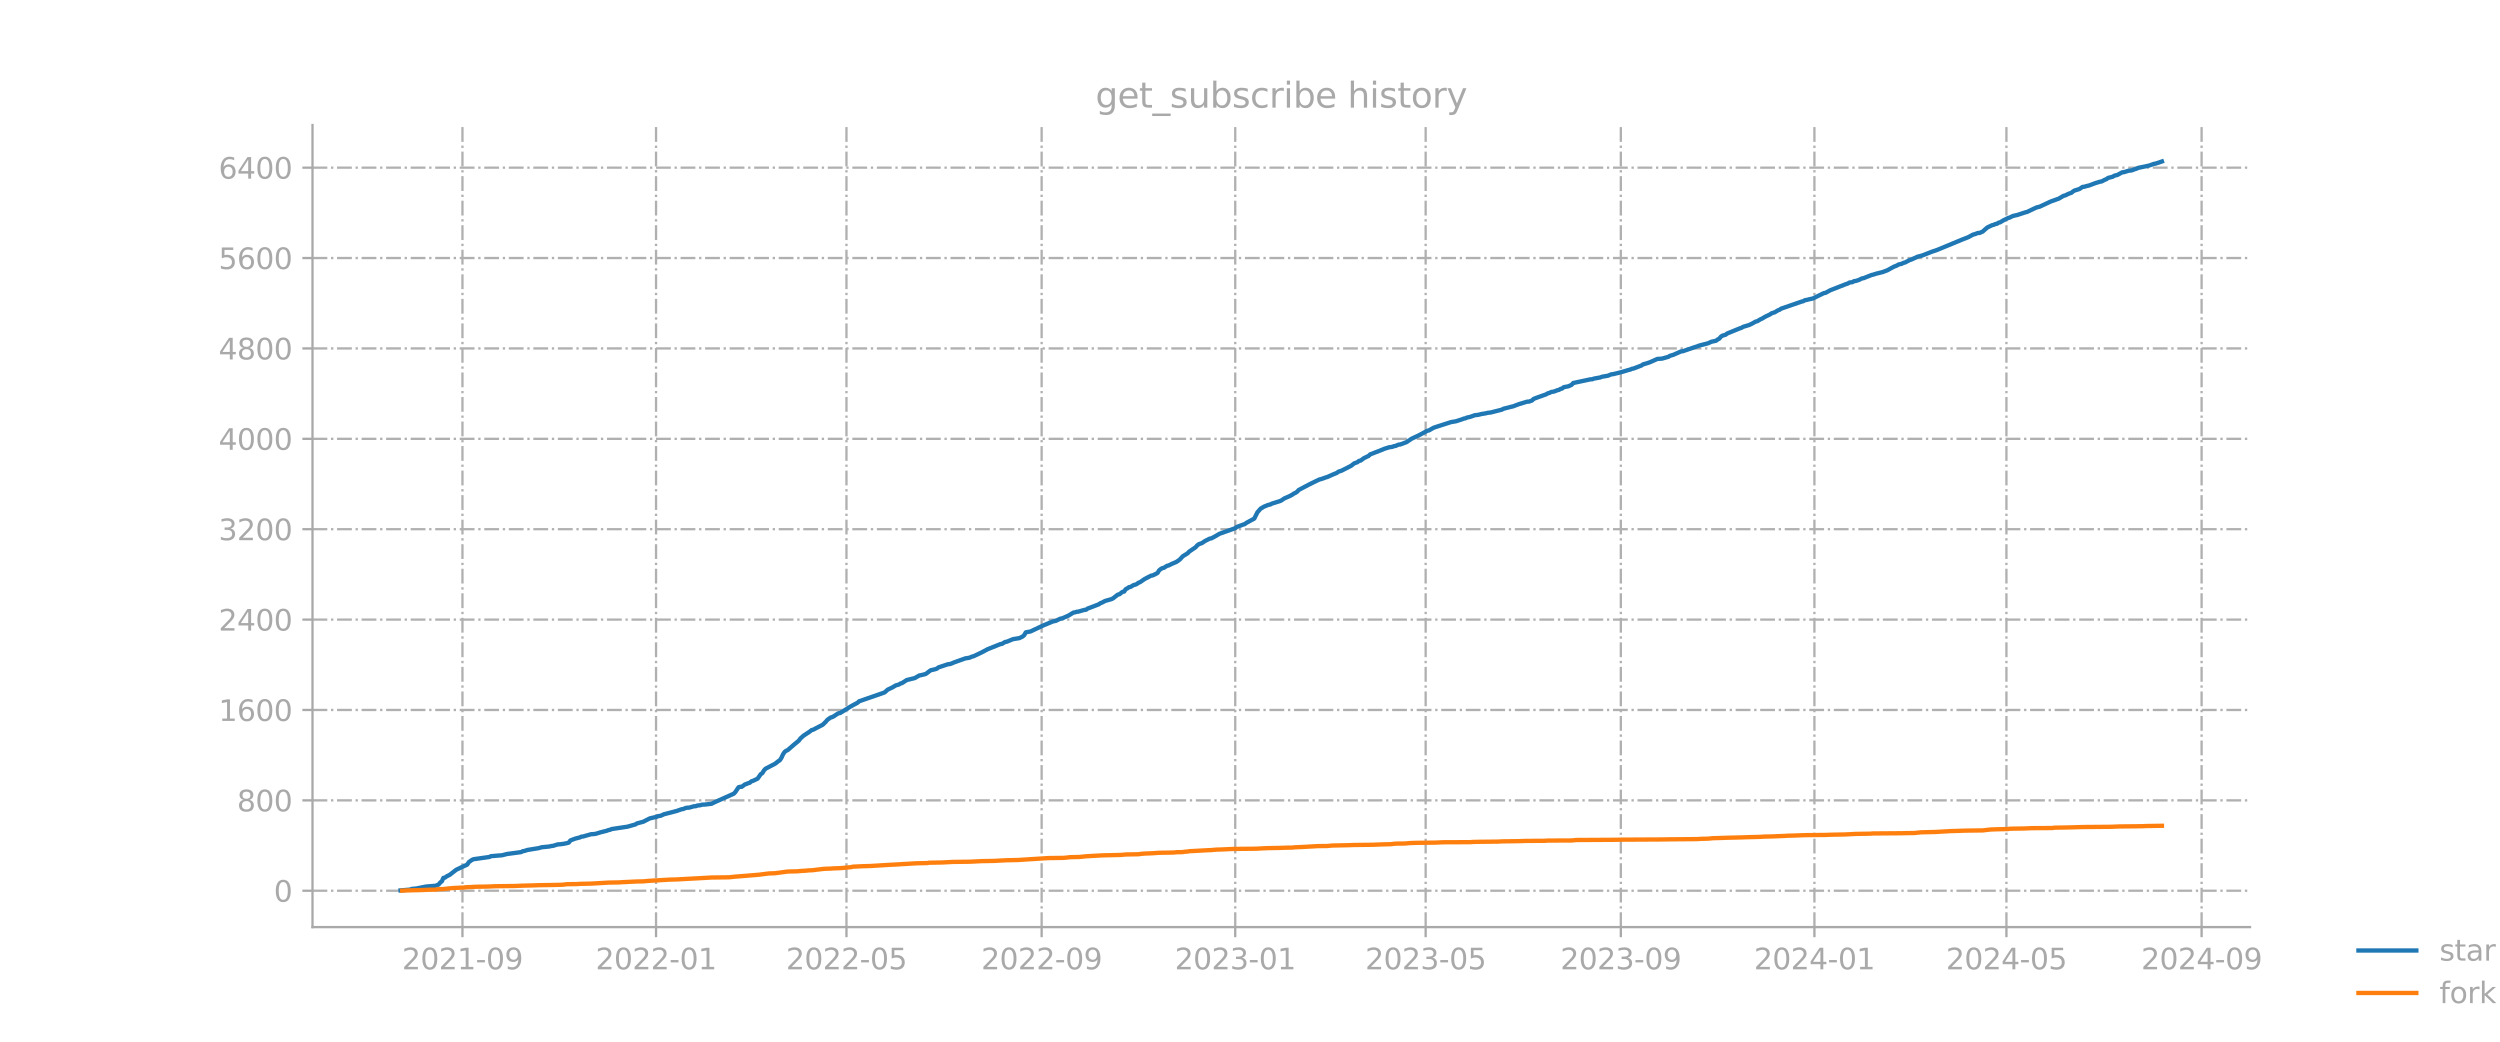 <?xml version="1.0" encoding="utf-8" standalone="no"?>
<!DOCTYPE svg PUBLIC "-//W3C//DTD SVG 1.1//EN"
  "http://www.w3.org/Graphics/SVG/1.1/DTD/svg11.dtd">
<svg xmlns:xlink="http://www.w3.org/1999/xlink" width="864pt" height="360pt" viewBox="0 0 864 360" xmlns="http://www.w3.org/2000/svg" version="1.1">
 <defs>
  <style type="text/css">*{stroke-linejoin: round; stroke-linecap: butt}</style>
 </defs>
 <g id="figure_1">
  <g id="patch_1">
   <path d="M 0 360 
L 864 360 
L 864 0 
L 0 0 
L 0 360 
z
" style="fill: none; opacity: 0"/>
  </g>
  <g id="axes_1">
   <g id="patch_2">
    <path d="M 108 320.4 
L 777.6 320.4 
L 777.6 43.2 
L 108 43.2 
L 108 320.4 
z
" style="fill: none; opacity: 0"/>
   </g>
   <g id="matplotlib.axis_1">
    <g id="xtick_1">
     <g id="line2d_1">
      <path d="M 159.824 320.4 
L 159.824 43.2 
" clip-path="url(#pde75673cc0)" style="fill: none; stroke-dasharray: 5.12,1.28,0.8,1.28; stroke-dashoffset: 0; stroke: #b0b0b0; stroke-width: 0.8"/>
     </g>
     <g id="line2d_2">
      <defs>
       <path id="mfd1e37c2ef" d="M 0 0 
L 0 3.5 
" style="stroke: #a9a9a9; stroke-width: 0.8"/>
      </defs>
      <g>
       <use xlink:href="#mfd1e37c2ef" x="159.824" y="320.4" style="fill: #a9a9a9; stroke: #a9a9a9; stroke-width: 0.8"/>
      </g>
     </g>
     <g id="text_1">
      <!-- 2021-09 -->
      <g style="fill: #a9a9a9" transform="translate(138.933 334.998) scale(0.1 -0.1)">
       <defs>
        <path id="DejaVuSans-32" d="M 1228 531 
L 3431 531 
L 3431 0 
L 469 0 
L 469 531 
Q 828 903 1448 1529 
Q 2069 2156 2228 2338 
Q 2531 2678 2651 2914 
Q 2772 3150 2772 3378 
Q 2772 3750 2511 3984 
Q 2250 4219 1831 4219 
Q 1534 4219 1204 4116 
Q 875 4013 500 3803 
L 500 4441 
Q 881 4594 1212 4672 
Q 1544 4750 1819 4750 
Q 2544 4750 2975 4387 
Q 3406 4025 3406 3419 
Q 3406 3131 3298 2873 
Q 3191 2616 2906 2266 
Q 2828 2175 2409 1742 
Q 1991 1309 1228 531 
z
" transform="scale(0.016)"/>
        <path id="DejaVuSans-30" d="M 2034 4250 
Q 1547 4250 1301 3770 
Q 1056 3291 1056 2328 
Q 1056 1369 1301 889 
Q 1547 409 2034 409 
Q 2525 409 2770 889 
Q 3016 1369 3016 2328 
Q 3016 3291 2770 3770 
Q 2525 4250 2034 4250 
z
M 2034 4750 
Q 2819 4750 3233 4129 
Q 3647 3509 3647 2328 
Q 3647 1150 3233 529 
Q 2819 -91 2034 -91 
Q 1250 -91 836 529 
Q 422 1150 422 2328 
Q 422 3509 836 4129 
Q 1250 4750 2034 4750 
z
" transform="scale(0.016)"/>
        <path id="DejaVuSans-31" d="M 794 531 
L 1825 531 
L 1825 4091 
L 703 3866 
L 703 4441 
L 1819 4666 
L 2450 4666 
L 2450 531 
L 3481 531 
L 3481 0 
L 794 0 
L 794 531 
z
" transform="scale(0.016)"/>
        <path id="DejaVuSans-2d" d="M 313 2009 
L 1997 2009 
L 1997 1497 
L 313 1497 
L 313 2009 
z
" transform="scale(0.016)"/>
        <path id="DejaVuSans-39" d="M 703 97 
L 703 672 
Q 941 559 1184 500 
Q 1428 441 1663 441 
Q 2288 441 2617 861 
Q 2947 1281 2994 2138 
Q 2813 1869 2534 1725 
Q 2256 1581 1919 1581 
Q 1219 1581 811 2004 
Q 403 2428 403 3163 
Q 403 3881 828 4315 
Q 1253 4750 1959 4750 
Q 2769 4750 3195 4129 
Q 3622 3509 3622 2328 
Q 3622 1225 3098 567 
Q 2575 -91 1691 -91 
Q 1453 -91 1209 -44 
Q 966 3 703 97 
z
M 1959 2075 
Q 2384 2075 2632 2365 
Q 2881 2656 2881 3163 
Q 2881 3666 2632 3958 
Q 2384 4250 1959 4250 
Q 1534 4250 1286 3958 
Q 1038 3666 1038 3163 
Q 1038 2656 1286 2365 
Q 1534 2075 1959 2075 
z
" transform="scale(0.016)"/>
       </defs>
       <use xlink:href="#DejaVuSans-32"/>
       <use xlink:href="#DejaVuSans-30" x="63.623"/>
       <use xlink:href="#DejaVuSans-32" x="127.246"/>
       <use xlink:href="#DejaVuSans-31" x="190.869"/>
       <use xlink:href="#DejaVuSans-2d" x="254.492"/>
       <use xlink:href="#DejaVuSans-30" x="290.576"/>
       <use xlink:href="#DejaVuSans-39" x="354.199"/>
      </g>
     </g>
    </g>
    <g id="xtick_2">
     <g id="line2d_3">
      <path d="M 226.729 320.4 
L 226.729 43.2 
" clip-path="url(#pde75673cc0)" style="fill: none; stroke-dasharray: 5.12,1.28,0.8,1.28; stroke-dashoffset: 0; stroke: #b0b0b0; stroke-width: 0.8"/>
     </g>
     <g id="line2d_4">
      <g>
       <use xlink:href="#mfd1e37c2ef" x="226.729" y="320.4" style="fill: #a9a9a9; stroke: #a9a9a9; stroke-width: 0.8"/>
      </g>
     </g>
     <g id="text_2">
      <!-- 2022-01 -->
      <g style="fill: #a9a9a9" transform="translate(205.838 334.998) scale(0.1 -0.1)">
       <use xlink:href="#DejaVuSans-32"/>
       <use xlink:href="#DejaVuSans-30" x="63.623"/>
       <use xlink:href="#DejaVuSans-32" x="127.246"/>
       <use xlink:href="#DejaVuSans-32" x="190.869"/>
       <use xlink:href="#DejaVuSans-2d" x="254.492"/>
       <use xlink:href="#DejaVuSans-30" x="290.576"/>
       <use xlink:href="#DejaVuSans-31" x="354.199"/>
      </g>
     </g>
    </g>
    <g id="xtick_3">
     <g id="line2d_5">
      <path d="M 292.538 320.4 
L 292.538 43.2 
" clip-path="url(#pde75673cc0)" style="fill: none; stroke-dasharray: 5.12,1.28,0.8,1.28; stroke-dashoffset: 0; stroke: #b0b0b0; stroke-width: 0.8"/>
     </g>
     <g id="line2d_6">
      <g>
       <use xlink:href="#mfd1e37c2ef" x="292.538" y="320.4" style="fill: #a9a9a9; stroke: #a9a9a9; stroke-width: 0.8"/>
      </g>
     </g>
     <g id="text_3">
      <!-- 2022-05 -->
      <g style="fill: #a9a9a9" transform="translate(271.646 334.998) scale(0.1 -0.1)">
       <defs>
        <path id="DejaVuSans-35" d="M 691 4666 
L 3169 4666 
L 3169 4134 
L 1269 4134 
L 1269 2991 
Q 1406 3038 1543 3061 
Q 1681 3084 1819 3084 
Q 2600 3084 3056 2656 
Q 3513 2228 3513 1497 
Q 3513 744 3044 326 
Q 2575 -91 1722 -91 
Q 1428 -91 1123 -41 
Q 819 9 494 109 
L 494 744 
Q 775 591 1075 516 
Q 1375 441 1709 441 
Q 2250 441 2565 725 
Q 2881 1009 2881 1497 
Q 2881 1984 2565 2268 
Q 2250 2553 1709 2553 
Q 1456 2553 1204 2497 
Q 953 2441 691 2322 
L 691 4666 
z
" transform="scale(0.016)"/>
       </defs>
       <use xlink:href="#DejaVuSans-32"/>
       <use xlink:href="#DejaVuSans-30" x="63.623"/>
       <use xlink:href="#DejaVuSans-32" x="127.246"/>
       <use xlink:href="#DejaVuSans-32" x="190.869"/>
       <use xlink:href="#DejaVuSans-2d" x="254.492"/>
       <use xlink:href="#DejaVuSans-30" x="290.576"/>
       <use xlink:href="#DejaVuSans-35" x="354.199"/>
      </g>
     </g>
    </g>
    <g id="xtick_4">
     <g id="line2d_7">
      <path d="M 359.991 320.4 
L 359.991 43.2 
" clip-path="url(#pde75673cc0)" style="fill: none; stroke-dasharray: 5.12,1.28,0.8,1.28; stroke-dashoffset: 0; stroke: #b0b0b0; stroke-width: 0.8"/>
     </g>
     <g id="line2d_8">
      <g>
       <use xlink:href="#mfd1e37c2ef" x="359.991" y="320.4" style="fill: #a9a9a9; stroke: #a9a9a9; stroke-width: 0.8"/>
      </g>
     </g>
     <g id="text_4">
      <!-- 2022-09 -->
      <g style="fill: #a9a9a9" transform="translate(339.1 334.998) scale(0.1 -0.1)">
       <use xlink:href="#DejaVuSans-32"/>
       <use xlink:href="#DejaVuSans-30" x="63.623"/>
       <use xlink:href="#DejaVuSans-32" x="127.246"/>
       <use xlink:href="#DejaVuSans-32" x="190.869"/>
       <use xlink:href="#DejaVuSans-2d" x="254.492"/>
       <use xlink:href="#DejaVuSans-30" x="290.576"/>
       <use xlink:href="#DejaVuSans-39" x="354.199"/>
      </g>
     </g>
    </g>
    <g id="xtick_5">
     <g id="line2d_9">
      <path d="M 426.896 320.4 
L 426.896 43.2 
" clip-path="url(#pde75673cc0)" style="fill: none; stroke-dasharray: 5.12,1.28,0.8,1.28; stroke-dashoffset: 0; stroke: #b0b0b0; stroke-width: 0.8"/>
     </g>
     <g id="line2d_10">
      <g>
       <use xlink:href="#mfd1e37c2ef" x="426.896" y="320.4" style="fill: #a9a9a9; stroke: #a9a9a9; stroke-width: 0.8"/>
      </g>
     </g>
     <g id="text_5">
      <!-- 2023-01 -->
      <g style="fill: #a9a9a9" transform="translate(406.005 334.998) scale(0.1 -0.1)">
       <defs>
        <path id="DejaVuSans-33" d="M 2597 2516 
Q 3050 2419 3304 2112 
Q 3559 1806 3559 1356 
Q 3559 666 3084 287 
Q 2609 -91 1734 -91 
Q 1441 -91 1130 -33 
Q 819 25 488 141 
L 488 750 
Q 750 597 1062 519 
Q 1375 441 1716 441 
Q 2309 441 2620 675 
Q 2931 909 2931 1356 
Q 2931 1769 2642 2001 
Q 2353 2234 1838 2234 
L 1294 2234 
L 1294 2753 
L 1863 2753 
Q 2328 2753 2575 2939 
Q 2822 3125 2822 3475 
Q 2822 3834 2567 4026 
Q 2313 4219 1838 4219 
Q 1578 4219 1281 4162 
Q 984 4106 628 3988 
L 628 4550 
Q 988 4650 1302 4700 
Q 1616 4750 1894 4750 
Q 2613 4750 3031 4423 
Q 3450 4097 3450 3541 
Q 3450 3153 3228 2886 
Q 3006 2619 2597 2516 
z
" transform="scale(0.016)"/>
       </defs>
       <use xlink:href="#DejaVuSans-32"/>
       <use xlink:href="#DejaVuSans-30" x="63.623"/>
       <use xlink:href="#DejaVuSans-32" x="127.246"/>
       <use xlink:href="#DejaVuSans-33" x="190.869"/>
       <use xlink:href="#DejaVuSans-2d" x="254.492"/>
       <use xlink:href="#DejaVuSans-30" x="290.576"/>
       <use xlink:href="#DejaVuSans-31" x="354.199"/>
      </g>
     </g>
    </g>
    <g id="xtick_6">
     <g id="line2d_11">
      <path d="M 492.705 320.4 
L 492.705 43.2 
" clip-path="url(#pde75673cc0)" style="fill: none; stroke-dasharray: 5.12,1.28,0.8,1.28; stroke-dashoffset: 0; stroke: #b0b0b0; stroke-width: 0.8"/>
     </g>
     <g id="line2d_12">
      <g>
       <use xlink:href="#mfd1e37c2ef" x="492.705" y="320.4" style="fill: #a9a9a9; stroke: #a9a9a9; stroke-width: 0.8"/>
      </g>
     </g>
     <g id="text_6">
      <!-- 2023-05 -->
      <g style="fill: #a9a9a9" transform="translate(471.813 334.998) scale(0.1 -0.1)">
       <use xlink:href="#DejaVuSans-32"/>
       <use xlink:href="#DejaVuSans-30" x="63.623"/>
       <use xlink:href="#DejaVuSans-32" x="127.246"/>
       <use xlink:href="#DejaVuSans-33" x="190.869"/>
       <use xlink:href="#DejaVuSans-2d" x="254.492"/>
       <use xlink:href="#DejaVuSans-30" x="290.576"/>
       <use xlink:href="#DejaVuSans-35" x="354.199"/>
      </g>
     </g>
    </g>
    <g id="xtick_7">
     <g id="line2d_13">
      <path d="M 560.158 320.4 
L 560.158 43.2 
" clip-path="url(#pde75673cc0)" style="fill: none; stroke-dasharray: 5.12,1.28,0.8,1.28; stroke-dashoffset: 0; stroke: #b0b0b0; stroke-width: 0.8"/>
     </g>
     <g id="line2d_14">
      <g>
       <use xlink:href="#mfd1e37c2ef" x="560.158" y="320.4" style="fill: #a9a9a9; stroke: #a9a9a9; stroke-width: 0.8"/>
      </g>
     </g>
     <g id="text_7">
      <!-- 2023-09 -->
      <g style="fill: #a9a9a9" transform="translate(539.267 334.998) scale(0.1 -0.1)">
       <use xlink:href="#DejaVuSans-32"/>
       <use xlink:href="#DejaVuSans-30" x="63.623"/>
       <use xlink:href="#DejaVuSans-32" x="127.246"/>
       <use xlink:href="#DejaVuSans-33" x="190.869"/>
       <use xlink:href="#DejaVuSans-2d" x="254.492"/>
       <use xlink:href="#DejaVuSans-30" x="290.576"/>
       <use xlink:href="#DejaVuSans-39" x="354.199"/>
      </g>
     </g>
    </g>
    <g id="xtick_8">
     <g id="line2d_15">
      <path d="M 627.063 320.4 
L 627.063 43.2 
" clip-path="url(#pde75673cc0)" style="fill: none; stroke-dasharray: 5.12,1.28,0.8,1.28; stroke-dashoffset: 0; stroke: #b0b0b0; stroke-width: 0.8"/>
     </g>
     <g id="line2d_16">
      <g>
       <use xlink:href="#mfd1e37c2ef" x="627.063" y="320.4" style="fill: #a9a9a9; stroke: #a9a9a9; stroke-width: 0.8"/>
      </g>
     </g>
     <g id="text_8">
      <!-- 2024-01 -->
      <g style="fill: #a9a9a9" transform="translate(606.172 334.998) scale(0.1 -0.1)">
       <defs>
        <path id="DejaVuSans-34" d="M 2419 4116 
L 825 1625 
L 2419 1625 
L 2419 4116 
z
M 2253 4666 
L 3047 4666 
L 3047 1625 
L 3713 1625 
L 3713 1100 
L 3047 1100 
L 3047 0 
L 2419 0 
L 2419 1100 
L 313 1100 
L 313 1709 
L 2253 4666 
z
" transform="scale(0.016)"/>
       </defs>
       <use xlink:href="#DejaVuSans-32"/>
       <use xlink:href="#DejaVuSans-30" x="63.623"/>
       <use xlink:href="#DejaVuSans-32" x="127.246"/>
       <use xlink:href="#DejaVuSans-34" x="190.869"/>
       <use xlink:href="#DejaVuSans-2d" x="254.492"/>
       <use xlink:href="#DejaVuSans-30" x="290.576"/>
       <use xlink:href="#DejaVuSans-31" x="354.199"/>
      </g>
     </g>
    </g>
    <g id="xtick_9">
     <g id="line2d_17">
      <path d="M 693.42 320.4 
L 693.42 43.2 
" clip-path="url(#pde75673cc0)" style="fill: none; stroke-dasharray: 5.12,1.28,0.8,1.28; stroke-dashoffset: 0; stroke: #b0b0b0; stroke-width: 0.8"/>
     </g>
     <g id="line2d_18">
      <g>
       <use xlink:href="#mfd1e37c2ef" x="693.42" y="320.4" style="fill: #a9a9a9; stroke: #a9a9a9; stroke-width: 0.8"/>
      </g>
     </g>
     <g id="text_9">
      <!-- 2024-05 -->
      <g style="fill: #a9a9a9" transform="translate(672.529 334.998) scale(0.1 -0.1)">
       <use xlink:href="#DejaVuSans-32"/>
       <use xlink:href="#DejaVuSans-30" x="63.623"/>
       <use xlink:href="#DejaVuSans-32" x="127.246"/>
       <use xlink:href="#DejaVuSans-34" x="190.869"/>
       <use xlink:href="#DejaVuSans-2d" x="254.492"/>
       <use xlink:href="#DejaVuSans-30" x="290.576"/>
       <use xlink:href="#DejaVuSans-35" x="354.199"/>
      </g>
     </g>
    </g>
    <g id="xtick_10">
     <g id="line2d_19">
      <path d="M 760.874 320.4 
L 760.874 43.2 
" clip-path="url(#pde75673cc0)" style="fill: none; stroke-dasharray: 5.12,1.28,0.8,1.28; stroke-dashoffset: 0; stroke: #b0b0b0; stroke-width: 0.8"/>
     </g>
     <g id="line2d_20">
      <g>
       <use xlink:href="#mfd1e37c2ef" x="760.874" y="320.4" style="fill: #a9a9a9; stroke: #a9a9a9; stroke-width: 0.8"/>
      </g>
     </g>
     <g id="text_10">
      <!-- 2024-09 -->
      <g style="fill: #a9a9a9" transform="translate(739.982 334.998) scale(0.1 -0.1)">
       <use xlink:href="#DejaVuSans-32"/>
       <use xlink:href="#DejaVuSans-30" x="63.623"/>
       <use xlink:href="#DejaVuSans-32" x="127.246"/>
       <use xlink:href="#DejaVuSans-34" x="190.869"/>
       <use xlink:href="#DejaVuSans-2d" x="254.492"/>
       <use xlink:href="#DejaVuSans-30" x="290.576"/>
       <use xlink:href="#DejaVuSans-39" x="354.199"/>
      </g>
     </g>
    </g>
   </g>
   <g id="matplotlib.axis_2">
    <g id="ytick_1">
     <g id="line2d_21">
      <path d="M 108 307.839 
L 777.6 307.839 
" clip-path="url(#pde75673cc0)" style="fill: none; stroke-dasharray: 5.12,1.28,0.8,1.28; stroke-dashoffset: 0; stroke: #b0b0b0; stroke-width: 0.8"/>
     </g>
     <g id="line2d_22">
      <defs>
       <path id="m9afc702561" d="M 0 0 
L -3.5 0 
" style="stroke: #a9a9a9; stroke-width: 0.8"/>
      </defs>
      <g>
       <use xlink:href="#m9afc702561" x="108" y="307.839" style="fill: #a9a9a9; stroke: #a9a9a9; stroke-width: 0.8"/>
      </g>
     </g>
     <g id="text_11">
      <!-- 0 -->
      <g style="fill: #a9a9a9" transform="translate(94.638 311.638) scale(0.1 -0.1)">
       <use xlink:href="#DejaVuSans-30"/>
      </g>
     </g>
    </g>
    <g id="ytick_2">
     <g id="line2d_23">
      <path d="M 108 276.603 
L 777.6 276.603 
" clip-path="url(#pde75673cc0)" style="fill: none; stroke-dasharray: 5.12,1.28,0.8,1.28; stroke-dashoffset: 0; stroke: #b0b0b0; stroke-width: 0.8"/>
     </g>
     <g id="line2d_24">
      <g>
       <use xlink:href="#m9afc702561" x="108" y="276.603" style="fill: #a9a9a9; stroke: #a9a9a9; stroke-width: 0.8"/>
      </g>
     </g>
     <g id="text_12">
      <!-- 800 -->
      <g style="fill: #a9a9a9" transform="translate(81.912 280.402) scale(0.1 -0.1)">
       <defs>
        <path id="DejaVuSans-38" d="M 2034 2216 
Q 1584 2216 1326 1975 
Q 1069 1734 1069 1313 
Q 1069 891 1326 650 
Q 1584 409 2034 409 
Q 2484 409 2743 651 
Q 3003 894 3003 1313 
Q 3003 1734 2745 1975 
Q 2488 2216 2034 2216 
z
M 1403 2484 
Q 997 2584 770 2862 
Q 544 3141 544 3541 
Q 544 4100 942 4425 
Q 1341 4750 2034 4750 
Q 2731 4750 3128 4425 
Q 3525 4100 3525 3541 
Q 3525 3141 3298 2862 
Q 3072 2584 2669 2484 
Q 3125 2378 3379 2068 
Q 3634 1759 3634 1313 
Q 3634 634 3220 271 
Q 2806 -91 2034 -91 
Q 1263 -91 848 271 
Q 434 634 434 1313 
Q 434 1759 690 2068 
Q 947 2378 1403 2484 
z
M 1172 3481 
Q 1172 3119 1398 2916 
Q 1625 2713 2034 2713 
Q 2441 2713 2670 2916 
Q 2900 3119 2900 3481 
Q 2900 3844 2670 4047 
Q 2441 4250 2034 4250 
Q 1625 4250 1398 4047 
Q 1172 3844 1172 3481 
z
" transform="scale(0.016)"/>
       </defs>
       <use xlink:href="#DejaVuSans-38"/>
       <use xlink:href="#DejaVuSans-30" x="63.623"/>
       <use xlink:href="#DejaVuSans-30" x="127.246"/>
      </g>
     </g>
    </g>
    <g id="ytick_3">
     <g id="line2d_25">
      <path d="M 108 245.366 
L 777.6 245.366 
" clip-path="url(#pde75673cc0)" style="fill: none; stroke-dasharray: 5.12,1.28,0.8,1.28; stroke-dashoffset: 0; stroke: #b0b0b0; stroke-width: 0.8"/>
     </g>
     <g id="line2d_26">
      <g>
       <use xlink:href="#m9afc702561" x="108" y="245.366" style="fill: #a9a9a9; stroke: #a9a9a9; stroke-width: 0.8"/>
      </g>
     </g>
     <g id="text_13">
      <!-- 1600 -->
      <g style="fill: #a9a9a9" transform="translate(75.55 249.165) scale(0.1 -0.1)">
       <defs>
        <path id="DejaVuSans-36" d="M 2113 2584 
Q 1688 2584 1439 2293 
Q 1191 2003 1191 1497 
Q 1191 994 1439 701 
Q 1688 409 2113 409 
Q 2538 409 2786 701 
Q 3034 994 3034 1497 
Q 3034 2003 2786 2293 
Q 2538 2584 2113 2584 
z
M 3366 4563 
L 3366 3988 
Q 3128 4100 2886 4159 
Q 2644 4219 2406 4219 
Q 1781 4219 1451 3797 
Q 1122 3375 1075 2522 
Q 1259 2794 1537 2939 
Q 1816 3084 2150 3084 
Q 2853 3084 3261 2657 
Q 3669 2231 3669 1497 
Q 3669 778 3244 343 
Q 2819 -91 2113 -91 
Q 1303 -91 875 529 
Q 447 1150 447 2328 
Q 447 3434 972 4092 
Q 1497 4750 2381 4750 
Q 2619 4750 2861 4703 
Q 3103 4656 3366 4563 
z
" transform="scale(0.016)"/>
       </defs>
       <use xlink:href="#DejaVuSans-31"/>
       <use xlink:href="#DejaVuSans-36" x="63.623"/>
       <use xlink:href="#DejaVuSans-30" x="127.246"/>
       <use xlink:href="#DejaVuSans-30" x="190.869"/>
      </g>
     </g>
    </g>
    <g id="ytick_4">
     <g id="line2d_27">
      <path d="M 108 214.13 
L 777.6 214.13 
" clip-path="url(#pde75673cc0)" style="fill: none; stroke-dasharray: 5.12,1.28,0.8,1.28; stroke-dashoffset: 0; stroke: #b0b0b0; stroke-width: 0.8"/>
     </g>
     <g id="line2d_28">
      <g>
       <use xlink:href="#m9afc702561" x="108" y="214.13" style="fill: #a9a9a9; stroke: #a9a9a9; stroke-width: 0.8"/>
      </g>
     </g>
     <g id="text_14">
      <!-- 2400 -->
      <g style="fill: #a9a9a9" transform="translate(75.55 217.929) scale(0.1 -0.1)">
       <use xlink:href="#DejaVuSans-32"/>
       <use xlink:href="#DejaVuSans-34" x="63.623"/>
       <use xlink:href="#DejaVuSans-30" x="127.246"/>
       <use xlink:href="#DejaVuSans-30" x="190.869"/>
      </g>
     </g>
    </g>
    <g id="ytick_5">
     <g id="line2d_29">
      <path d="M 108 182.893 
L 777.6 182.893 
" clip-path="url(#pde75673cc0)" style="fill: none; stroke-dasharray: 5.12,1.28,0.8,1.28; stroke-dashoffset: 0; stroke: #b0b0b0; stroke-width: 0.8"/>
     </g>
     <g id="line2d_30">
      <g>
       <use xlink:href="#m9afc702561" x="108" y="182.893" style="fill: #a9a9a9; stroke: #a9a9a9; stroke-width: 0.8"/>
      </g>
     </g>
     <g id="text_15">
      <!-- 3200 -->
      <g style="fill: #a9a9a9" transform="translate(75.55 186.692) scale(0.1 -0.1)">
       <use xlink:href="#DejaVuSans-33"/>
       <use xlink:href="#DejaVuSans-32" x="63.623"/>
       <use xlink:href="#DejaVuSans-30" x="127.246"/>
       <use xlink:href="#DejaVuSans-30" x="190.869"/>
      </g>
     </g>
    </g>
    <g id="ytick_6">
     <g id="line2d_31">
      <path d="M 108 151.657 
L 777.6 151.657 
" clip-path="url(#pde75673cc0)" style="fill: none; stroke-dasharray: 5.12,1.28,0.8,1.28; stroke-dashoffset: 0; stroke: #b0b0b0; stroke-width: 0.8"/>
     </g>
     <g id="line2d_32">
      <g>
       <use xlink:href="#m9afc702561" x="108" y="151.657" style="fill: #a9a9a9; stroke: #a9a9a9; stroke-width: 0.8"/>
      </g>
     </g>
     <g id="text_16">
      <!-- 4000 -->
      <g style="fill: #a9a9a9" transform="translate(75.55 155.456) scale(0.1 -0.1)">
       <use xlink:href="#DejaVuSans-34"/>
       <use xlink:href="#DejaVuSans-30" x="63.623"/>
       <use xlink:href="#DejaVuSans-30" x="127.246"/>
       <use xlink:href="#DejaVuSans-30" x="190.869"/>
      </g>
     </g>
    </g>
    <g id="ytick_7">
     <g id="line2d_33">
      <path d="M 108 120.42 
L 777.6 120.42 
" clip-path="url(#pde75673cc0)" style="fill: none; stroke-dasharray: 5.12,1.28,0.8,1.28; stroke-dashoffset: 0; stroke: #b0b0b0; stroke-width: 0.8"/>
     </g>
     <g id="line2d_34">
      <g>
       <use xlink:href="#m9afc702561" x="108" y="120.42" style="fill: #a9a9a9; stroke: #a9a9a9; stroke-width: 0.8"/>
      </g>
     </g>
     <g id="text_17">
      <!-- 4800 -->
      <g style="fill: #a9a9a9" transform="translate(75.55 124.22) scale(0.1 -0.1)">
       <use xlink:href="#DejaVuSans-34"/>
       <use xlink:href="#DejaVuSans-38" x="63.623"/>
       <use xlink:href="#DejaVuSans-30" x="127.246"/>
       <use xlink:href="#DejaVuSans-30" x="190.869"/>
      </g>
     </g>
    </g>
    <g id="ytick_8">
     <g id="line2d_35">
      <path d="M 108 89.184 
L 777.6 89.184 
" clip-path="url(#pde75673cc0)" style="fill: none; stroke-dasharray: 5.12,1.28,0.8,1.28; stroke-dashoffset: 0; stroke: #b0b0b0; stroke-width: 0.8"/>
     </g>
     <g id="line2d_36">
      <g>
       <use xlink:href="#m9afc702561" x="108" y="89.184" style="fill: #a9a9a9; stroke: #a9a9a9; stroke-width: 0.8"/>
      </g>
     </g>
     <g id="text_18">
      <!-- 5600 -->
      <g style="fill: #a9a9a9" transform="translate(75.55 92.983) scale(0.1 -0.1)">
       <use xlink:href="#DejaVuSans-35"/>
       <use xlink:href="#DejaVuSans-36" x="63.623"/>
       <use xlink:href="#DejaVuSans-30" x="127.246"/>
       <use xlink:href="#DejaVuSans-30" x="190.869"/>
      </g>
     </g>
    </g>
    <g id="ytick_9">
     <g id="line2d_37">
      <path d="M 108 57.948 
L 777.6 57.948 
" clip-path="url(#pde75673cc0)" style="fill: none; stroke-dasharray: 5.12,1.28,0.8,1.28; stroke-dashoffset: 0; stroke: #b0b0b0; stroke-width: 0.8"/>
     </g>
     <g id="line2d_38">
      <g>
       <use xlink:href="#m9afc702561" x="108" y="57.948" style="fill: #a9a9a9; stroke: #a9a9a9; stroke-width: 0.8"/>
      </g>
     </g>
     <g id="text_19">
      <!-- 6400 -->
      <g style="fill: #a9a9a9" transform="translate(75.55 61.747) scale(0.1 -0.1)">
       <use xlink:href="#DejaVuSans-36"/>
       <use xlink:href="#DejaVuSans-34" x="63.623"/>
       <use xlink:href="#DejaVuSans-30" x="127.246"/>
       <use xlink:href="#DejaVuSans-30" x="190.869"/>
      </g>
     </g>
    </g>
   </g>
   <g id="line2d_39">
    <path d="M 138.436 307.722 
L 141.727 307.449 
L 142.275 307.214 
L 143.92 307.058 
L 147.211 306.394 
L 150.501 306.121 
L 151.598 305.692 
L 152.146 304.989 
L 152.695 304.598 
L 153.243 303.388 
L 153.792 303.31 
L 154.34 302.88 
L 155.437 302.334 
L 157.63 300.616 
L 159.824 299.561 
L 161.469 298.82 
L 162.018 297.961 
L 163.114 297.18 
L 163.663 296.945 
L 169.147 296.164 
L 169.695 295.891 
L 173.534 295.579 
L 175.179 295.149 
L 180.115 294.485 
L 180.663 294.173 
L 181.212 294.095 
L 182.309 293.744 
L 186.147 293.119 
L 187.244 292.807 
L 188.889 292.65 
L 189.986 292.533 
L 190.535 292.377 
L 191.083 292.338 
L 192.728 291.83 
L 193.825 291.752 
L 194.922 291.596 
L 196.019 291.362 
L 196.567 291.206 
L 197.115 290.464 
L 198.761 289.839 
L 200.406 289.41 
L 200.954 289.136 
L 201.503 289.097 
L 204.245 288.316 
L 205.342 288.238 
L 205.89 288.16 
L 207.535 287.652 
L 209.729 287.106 
L 210.277 286.872 
L 210.826 286.793 
L 211.374 286.52 
L 216.858 285.7 
L 219.6 284.919 
L 220.148 284.568 
L 222.342 283.982 
L 224.536 282.85 
L 226.181 282.459 
L 226.729 282.381 
L 227.278 282.108 
L 228.374 281.913 
L 229.471 281.405 
L 232.213 280.702 
L 233.858 280.273 
L 235.504 279.687 
L 236.052 279.609 
L 237.149 279.18 
L 238.246 279.102 
L 239.891 278.633 
L 240.439 278.633 
L 240.988 278.399 
L 242.085 278.282 
L 242.633 278.086 
L 243.73 278.047 
L 245.923 277.774 
L 247.02 277.227 
L 253.601 274.299 
L 254.149 273.713 
L 255.246 272.073 
L 255.795 271.917 
L 256.343 271.917 
L 257.44 271.097 
L 257.988 270.941 
L 258.537 270.668 
L 259.085 270.551 
L 259.633 270.043 
L 260.182 269.887 
L 261.827 269.106 
L 262.924 267.544 
L 263.472 267.193 
L 264.021 266.256 
L 264.569 265.67 
L 267.859 263.952 
L 268.956 263.093 
L 269.505 262.741 
L 270.053 261.921 
L 270.601 260.711 
L 271.15 259.891 
L 271.698 259.462 
L 272.247 259.227 
L 274.44 257.314 
L 275.537 256.416 
L 276.086 255.948 
L 276.634 255.206 
L 277.731 254.23 
L 279.924 252.785 
L 280.473 252.316 
L 281.021 252.199 
L 282.118 251.613 
L 284.312 250.481 
L 285.408 249.427 
L 285.957 248.763 
L 287.054 247.982 
L 287.602 247.826 
L 288.15 247.553 
L 289.247 246.811 
L 289.796 246.498 
L 290.344 246.42 
L 294.183 244.039 
L 296.376 242.867 
L 296.925 242.36 
L 305.699 239.314 
L 306.796 238.338 
L 308.441 237.557 
L 309.538 236.893 
L 310.635 236.581 
L 311.183 236.23 
L 311.732 236.073 
L 313.377 235.019 
L 316.119 234.355 
L 317.764 233.418 
L 318.313 233.34 
L 319.409 233.067 
L 319.958 232.911 
L 321.603 231.661 
L 323.248 231.271 
L 323.797 231.075 
L 324.345 230.646 
L 327.635 229.553 
L 328.184 229.514 
L 328.732 229.357 
L 329.829 228.889 
L 333.668 227.522 
L 334.765 227.366 
L 335.313 227.21 
L 335.861 226.937 
L 336.41 226.82 
L 339.152 225.531 
L 341.345 224.36 
L 345.733 222.603 
L 346.281 222.525 
L 347.378 221.861 
L 347.926 221.783 
L 350.12 220.885 
L 352.314 220.533 
L 353.41 219.987 
L 353.959 219.518 
L 354.507 218.542 
L 356.152 218.23 
L 360.54 216.16 
L 363.83 214.793 
L 364.927 214.559 
L 366.024 214.013 
L 366.572 213.778 
L 367.12 213.7 
L 369.314 212.724 
L 370.959 211.709 
L 371.508 211.631 
L 372.056 211.436 
L 372.604 211.397 
L 374.798 210.772 
L 375.346 210.733 
L 375.895 210.303 
L 376.992 209.913 
L 379.734 208.859 
L 380.282 208.468 
L 380.83 208.273 
L 381.927 207.687 
L 384.121 207.062 
L 384.669 206.789 
L 386.314 205.501 
L 386.863 205.384 
L 387.96 204.525 
L 388.508 204.446 
L 389.057 203.587 
L 389.605 203.353 
L 390.153 202.924 
L 390.702 202.846 
L 391.799 202.182 
L 392.347 202.065 
L 392.895 201.83 
L 393.444 201.401 
L 393.992 201.206 
L 395.637 200.073 
L 397.831 198.941 
L 398.379 198.863 
L 400.025 198.043 
L 400.573 197.145 
L 401.121 196.676 
L 401.67 196.364 
L 402.218 196.247 
L 403.315 195.544 
L 403.863 195.427 
L 404.96 194.88 
L 406.605 194.177 
L 407.702 193.397 
L 408.799 192.225 
L 409.896 191.561 
L 410.444 191.21 
L 410.993 190.624 
L 413.186 189.141 
L 413.735 188.516 
L 414.283 188.086 
L 415.38 187.696 
L 416.477 186.954 
L 418.122 186.134 
L 418.67 186.056 
L 420.315 185.158 
L 421.412 184.494 
L 426.896 182.542 
L 427.445 182.112 
L 429.638 181.292 
L 430.187 181.136 
L 430.735 180.707 
L 433.477 179.223 
L 434.574 177.036 
L 435.671 175.787 
L 436.768 175.123 
L 438.413 174.459 
L 438.961 174.381 
L 439.51 174.069 
L 442.252 173.21 
L 442.8 172.976 
L 443.897 172.234 
L 445.542 171.531 
L 446.639 170.945 
L 447.187 170.555 
L 447.736 170.321 
L 448.284 169.93 
L 448.832 169.344 
L 449.929 168.759 
L 452.671 167.314 
L 455.962 165.713 
L 456.51 165.596 
L 458.155 165.01 
L 458.704 164.854 
L 460.897 163.878 
L 461.994 163.449 
L 462.543 163.019 
L 463.639 162.668 
L 466.93 160.989 
L 468.027 160.13 
L 469.123 159.739 
L 469.672 159.271 
L 470.22 159.193 
L 471.317 158.373 
L 472.414 157.826 
L 472.962 157.592 
L 473.511 157.045 
L 477.349 155.561 
L 478.446 155.093 
L 480.091 154.585 
L 481.188 154.429 
L 481.737 154.195 
L 482.285 154.117 
L 483.382 153.648 
L 483.93 153.609 
L 486.124 152.789 
L 487.769 151.657 
L 490.511 150.368 
L 493.253 148.885 
L 493.801 148.767 
L 495.447 147.83 
L 497.092 147.284 
L 498.189 146.932 
L 500.382 146.23 
L 501.479 145.878 
L 503.124 145.605 
L 505.318 144.902 
L 505.866 144.668 
L 506.415 144.59 
L 506.963 144.316 
L 508.06 144.082 
L 509.705 143.496 
L 510.802 143.379 
L 511.899 143.106 
L 513.544 142.833 
L 514.092 142.676 
L 515.189 142.559 
L 517.931 141.856 
L 519.028 141.583 
L 519.576 141.271 
L 522.318 140.568 
L 522.867 140.451 
L 525.06 139.631 
L 527.802 138.811 
L 528.351 138.811 
L 529.448 138.42 
L 529.996 137.874 
L 531.093 137.444 
L 534.383 136.273 
L 534.932 135.921 
L 535.48 135.804 
L 536.029 135.492 
L 537.125 135.297 
L 538.222 134.867 
L 538.771 134.75 
L 539.319 134.399 
L 539.867 134.282 
L 540.416 133.813 
L 542.061 133.501 
L 543.158 132.993 
L 543.706 132.368 
L 544.803 132.134 
L 549.739 131.08 
L 550.287 131.08 
L 550.835 130.846 
L 553.029 130.455 
L 553.577 130.221 
L 555.771 129.83 
L 556.868 129.362 
L 557.416 129.323 
L 559.061 128.932 
L 560.707 128.503 
L 562.9 127.839 
L 563.449 127.722 
L 563.997 127.449 
L 564.545 127.37 
L 567.287 126.316 
L 567.836 125.926 
L 568.933 125.613 
L 570.029 125.262 
L 571.126 124.793 
L 572.771 124.052 
L 574.417 123.934 
L 576.61 123.31 
L 577.159 122.958 
L 578.256 122.646 
L 580.998 121.436 
L 581.546 121.397 
L 587.578 119.327 
L 589.772 118.78 
L 590.32 118.624 
L 591.417 118.117 
L 592.514 117.882 
L 593.062 117.765 
L 593.611 117.336 
L 594.159 117.062 
L 594.708 116.399 
L 595.256 116.008 
L 596.353 115.696 
L 596.901 115.266 
L 601.288 113.47 
L 601.837 113.314 
L 602.385 112.963 
L 604.579 112.299 
L 605.676 111.752 
L 606.772 111.128 
L 607.321 111.01 
L 608.418 110.347 
L 608.966 110.112 
L 610.063 109.449 
L 611.708 108.668 
L 612.257 108.277 
L 613.353 107.926 
L 614.45 107.262 
L 614.999 107.067 
L 615.547 106.676 
L 622.676 104.216 
L 623.225 104.099 
L 623.773 103.748 
L 624.321 103.67 
L 625.418 103.397 
L 626.515 103.162 
L 630.354 101.288 
L 630.902 101.21 
L 632.547 100.312 
L 635.838 99.023 
L 638.031 98.164 
L 638.58 98.008 
L 639.128 97.657 
L 640.225 97.501 
L 640.773 97.149 
L 641.322 97.11 
L 642.419 96.759 
L 643.515 96.212 
L 644.064 96.134 
L 646.806 95.041 
L 647.354 94.924 
L 648.451 94.572 
L 649.548 94.299 
L 650.645 94.026 
L 652.29 93.401 
L 654.484 92.19 
L 655.58 91.761 
L 656.129 91.41 
L 657.226 91.175 
L 657.774 90.863 
L 658.322 90.746 
L 659.968 89.887 
L 660.516 89.731 
L 662.71 88.715 
L 664.355 88.286 
L 667.645 86.997 
L 669.29 86.451 
L 678.065 82.82 
L 680.258 81.961 
L 681.904 81.062 
L 682.452 80.945 
L 683.549 80.516 
L 684.097 80.516 
L 685.194 80.047 
L 686.291 79.071 
L 686.839 78.603 
L 688.485 77.822 
L 689.033 77.705 
L 689.581 77.431 
L 690.13 77.353 
L 690.678 76.963 
L 691.227 76.846 
L 692.323 76.182 
L 693.969 75.362 
L 694.517 75.206 
L 695.614 74.659 
L 697.259 74.269 
L 700.001 73.37 
L 700.549 73.253 
L 702.743 72.199 
L 703.84 71.692 
L 704.937 71.418 
L 708.775 69.622 
L 711.517 68.646 
L 713.163 67.67 
L 713.711 67.553 
L 714.808 67.006 
L 715.905 66.616 
L 716.453 66.147 
L 717.001 65.835 
L 718.647 65.327 
L 719.743 64.585 
L 720.292 64.546 
L 721.389 64.234 
L 721.937 64.117 
L 724.131 63.297 
L 725.776 62.789 
L 726.324 62.711 
L 727.421 62.125 
L 727.97 61.93 
L 728.518 61.501 
L 730.163 61.071 
L 730.712 60.72 
L 731.808 60.446 
L 733.454 59.548 
L 734.002 59.509 
L 735.647 59.002 
L 736.744 58.885 
L 737.841 58.455 
L 738.389 58.299 
L 738.938 58.026 
L 742.776 57.206 
L 744.422 56.62 
L 744.97 56.542 
L 747.164 55.8 
L 747.164 55.8 
" clip-path="url(#pde75673cc0)" style="fill: none; stroke: #1f77b4; stroke-width: 1.5; stroke-linecap: square"/>
   </g>
   <g id="line2d_40">
    <path d="M 138.985 307.8 
L 140.63 307.722 
L 142.275 307.683 
L 145.566 307.605 
L 148.308 307.488 
L 150.501 307.488 
L 151.05 307.331 
L 153.243 307.253 
L 154.888 307.058 
L 156.534 306.902 
L 159.824 306.746 
L 160.372 306.746 
L 160.921 306.629 
L 163.114 306.551 
L 164.211 306.472 
L 168.599 306.394 
L 171.341 306.277 
L 177.921 306.199 
L 180.663 306.082 
L 183.954 306.004 
L 186.147 305.926 
L 191.083 305.848 
L 192.728 305.809 
L 194.373 305.77 
L 196.019 305.574 
L 199.309 305.535 
L 200.406 305.457 
L 204.245 305.379 
L 210.277 305.028 
L 214.116 304.95 
L 215.213 304.872 
L 216.858 304.793 
L 220.148 304.637 
L 222.342 304.598 
L 223.987 304.442 
L 231.116 304.013 
L 233.858 303.934 
L 238.794 303.661 
L 240.439 303.583 
L 245.923 303.271 
L 251.956 303.193 
L 254.149 302.958 
L 255.246 302.88 
L 262.375 302.295 
L 265.666 301.865 
L 267.859 301.787 
L 272.247 301.201 
L 275.537 301.123 
L 277.182 300.967 
L 278.279 300.928 
L 279.376 300.811 
L 281.021 300.733 
L 282.118 300.577 
L 284.86 300.264 
L 287.054 300.186 
L 288.15 300.108 
L 290.344 300.03 
L 291.441 299.952 
L 294.183 299.679 
L 294.731 299.522 
L 298.022 299.366 
L 300.764 299.288 
L 307.893 298.859 
L 309.538 298.78 
L 316.667 298.351 
L 320.506 298.273 
L 321.055 298.156 
L 325.442 298.078 
L 329.281 297.882 
L 335.313 297.804 
L 339.152 297.609 
L 343.539 297.531 
L 347.926 297.297 
L 351.765 297.219 
L 362.185 296.555 
L 367.669 296.477 
L 369.862 296.243 
L 371.508 296.203 
L 373.153 296.164 
L 375.346 295.93 
L 380.83 295.618 
L 384.121 295.54 
L 385.766 295.501 
L 387.411 295.462 
L 389.057 295.305 
L 393.444 295.227 
L 394.541 295.071 
L 395.637 294.993 
L 398.379 294.876 
L 399.476 294.798 
L 400.573 294.72 
L 405.509 294.642 
L 406.605 294.525 
L 408.799 294.485 
L 409.347 294.368 
L 410.444 294.29 
L 410.993 294.173 
L 412.638 294.095 
L 417.573 293.822 
L 418.67 293.783 
L 420.315 293.626 
L 421.961 293.587 
L 423.606 293.509 
L 426.348 293.392 
L 434.026 293.314 
L 437.864 293.119 
L 442.252 293.041 
L 444.445 292.963 
L 446.639 292.924 
L 447.736 292.807 
L 449.929 292.728 
L 455.413 292.416 
L 458.704 292.377 
L 460.349 292.221 
L 461.994 292.182 
L 465.833 292.104 
L 468.027 292.026 
L 474.607 291.948 
L 477.349 291.83 
L 480.64 291.752 
L 482.285 291.557 
L 485.575 291.518 
L 487.221 291.362 
L 489.414 291.284 
L 495.995 291.206 
L 498.737 291.089 
L 508.06 291.049 
L 509.157 290.971 
L 510.802 290.932 
L 517.931 290.854 
L 519.028 290.776 
L 525.06 290.698 
L 527.254 290.62 
L 533.835 290.581 
L 534.932 290.503 
L 543.158 290.464 
L 544.803 290.308 
L 558.513 290.23 
L 560.158 290.19 
L 574.965 290.112 
L 576.61 290.073 
L 586.482 289.995 
L 587.578 289.917 
L 590.32 289.839 
L 591.966 289.683 
L 594.708 289.605 
L 596.901 289.527 
L 600.192 289.449 
L 601.837 289.41 
L 604.03 289.331 
L 605.676 289.292 
L 608.418 289.214 
L 609.514 289.136 
L 612.805 289.058 
L 615.547 288.941 
L 616.644 288.902 
L 617.741 288.824 
L 619.386 288.785 
L 621.579 288.707 
L 623.773 288.629 
L 630.902 288.551 
L 633.096 288.472 
L 637.483 288.394 
L 641.322 288.199 
L 646.257 288.121 
L 647.354 288.043 
L 657.226 287.965 
L 658.871 287.926 
L 661.613 287.887 
L 663.806 287.652 
L 665.452 287.613 
L 668.742 287.535 
L 674.226 287.223 
L 676.968 287.145 
L 679.162 287.067 
L 685.194 286.989 
L 687.936 286.676 
L 690.13 286.598 
L 693.969 286.52 
L 694.517 286.403 
L 699.453 286.325 
L 702.195 286.208 
L 709.324 286.169 
L 709.872 286.052 
L 714.259 285.974 
L 715.905 285.934 
L 718.647 285.856 
L 720.292 285.817 
L 729.615 285.739 
L 732.357 285.622 
L 740.034 285.544 
L 742.228 285.466 
L 747.164 285.388 
L 747.164 285.388 
" clip-path="url(#pde75673cc0)" style="fill: none; stroke: #ff7f0e; stroke-width: 1.5; stroke-linecap: square"/>
   </g>
   <g id="patch_3">
    <path d="M 108 320.4 
L 108 43.2 
" style="fill: none; stroke: #a9a9a9; stroke-width: 0.8; stroke-linejoin: miter; stroke-linecap: square"/>
   </g>
   <g id="patch_4">
    <path d="M 777.6 320.4 
L 777.6 43.2 
" style="fill: none"/>
   </g>
   <g id="patch_5">
    <path d="M 108 320.4 
L 777.6 320.4 
" style="fill: none; stroke: #a9a9a9; stroke-width: 0.8; stroke-linejoin: miter; stroke-linecap: square"/>
   </g>
   <g id="patch_6">
    <path d="M 108 43.2 
L 777.6 43.2 
" style="fill: none"/>
   </g>
   <g id="text_20">
    <!-- get_subscribe history -->
    <g style="fill: #a9a9a9" transform="translate(378.608 37.2) scale(0.12 -0.12)">
     <defs>
      <path id="DejaVuSans-67" d="M 2906 1791 
Q 2906 2416 2648 2759 
Q 2391 3103 1925 3103 
Q 1463 3103 1205 2759 
Q 947 2416 947 1791 
Q 947 1169 1205 825 
Q 1463 481 1925 481 
Q 2391 481 2648 825 
Q 2906 1169 2906 1791 
z
M 3481 434 
Q 3481 -459 3084 -895 
Q 2688 -1331 1869 -1331 
Q 1566 -1331 1297 -1286 
Q 1028 -1241 775 -1147 
L 775 -588 
Q 1028 -725 1275 -790 
Q 1522 -856 1778 -856 
Q 2344 -856 2625 -561 
Q 2906 -266 2906 331 
L 2906 616 
Q 2728 306 2450 153 
Q 2172 0 1784 0 
Q 1141 0 747 490 
Q 353 981 353 1791 
Q 353 2603 747 3093 
Q 1141 3584 1784 3584 
Q 2172 3584 2450 3431 
Q 2728 3278 2906 2969 
L 2906 3500 
L 3481 3500 
L 3481 434 
z
" transform="scale(0.016)"/>
      <path id="DejaVuSans-65" d="M 3597 1894 
L 3597 1613 
L 953 1613 
Q 991 1019 1311 708 
Q 1631 397 2203 397 
Q 2534 397 2845 478 
Q 3156 559 3463 722 
L 3463 178 
Q 3153 47 2828 -22 
Q 2503 -91 2169 -91 
Q 1331 -91 842 396 
Q 353 884 353 1716 
Q 353 2575 817 3079 
Q 1281 3584 2069 3584 
Q 2775 3584 3186 3129 
Q 3597 2675 3597 1894 
z
M 3022 2063 
Q 3016 2534 2758 2815 
Q 2500 3097 2075 3097 
Q 1594 3097 1305 2825 
Q 1016 2553 972 2059 
L 3022 2063 
z
" transform="scale(0.016)"/>
      <path id="DejaVuSans-74" d="M 1172 4494 
L 1172 3500 
L 2356 3500 
L 2356 3053 
L 1172 3053 
L 1172 1153 
Q 1172 725 1289 603 
Q 1406 481 1766 481 
L 2356 481 
L 2356 0 
L 1766 0 
Q 1100 0 847 248 
Q 594 497 594 1153 
L 594 3053 
L 172 3053 
L 172 3500 
L 594 3500 
L 594 4494 
L 1172 4494 
z
" transform="scale(0.016)"/>
      <path id="DejaVuSans-5f" d="M 3263 -1063 
L 3263 -1509 
L -63 -1509 
L -63 -1063 
L 3263 -1063 
z
" transform="scale(0.016)"/>
      <path id="DejaVuSans-73" d="M 2834 3397 
L 2834 2853 
Q 2591 2978 2328 3040 
Q 2066 3103 1784 3103 
Q 1356 3103 1142 2972 
Q 928 2841 928 2578 
Q 928 2378 1081 2264 
Q 1234 2150 1697 2047 
L 1894 2003 
Q 2506 1872 2764 1633 
Q 3022 1394 3022 966 
Q 3022 478 2636 193 
Q 2250 -91 1575 -91 
Q 1294 -91 989 -36 
Q 684 19 347 128 
L 347 722 
Q 666 556 975 473 
Q 1284 391 1588 391 
Q 1994 391 2212 530 
Q 2431 669 2431 922 
Q 2431 1156 2273 1281 
Q 2116 1406 1581 1522 
L 1381 1569 
Q 847 1681 609 1914 
Q 372 2147 372 2553 
Q 372 3047 722 3315 
Q 1072 3584 1716 3584 
Q 2034 3584 2315 3537 
Q 2597 3491 2834 3397 
z
" transform="scale(0.016)"/>
      <path id="DejaVuSans-75" d="M 544 1381 
L 544 3500 
L 1119 3500 
L 1119 1403 
Q 1119 906 1312 657 
Q 1506 409 1894 409 
Q 2359 409 2629 706 
Q 2900 1003 2900 1516 
L 2900 3500 
L 3475 3500 
L 3475 0 
L 2900 0 
L 2900 538 
Q 2691 219 2414 64 
Q 2138 -91 1772 -91 
Q 1169 -91 856 284 
Q 544 659 544 1381 
z
M 1991 3584 
L 1991 3584 
z
" transform="scale(0.016)"/>
      <path id="DejaVuSans-62" d="M 3116 1747 
Q 3116 2381 2855 2742 
Q 2594 3103 2138 3103 
Q 1681 3103 1420 2742 
Q 1159 2381 1159 1747 
Q 1159 1113 1420 752 
Q 1681 391 2138 391 
Q 2594 391 2855 752 
Q 3116 1113 3116 1747 
z
M 1159 2969 
Q 1341 3281 1617 3432 
Q 1894 3584 2278 3584 
Q 2916 3584 3314 3078 
Q 3713 2572 3713 1747 
Q 3713 922 3314 415 
Q 2916 -91 2278 -91 
Q 1894 -91 1617 61 
Q 1341 213 1159 525 
L 1159 0 
L 581 0 
L 581 4863 
L 1159 4863 
L 1159 2969 
z
" transform="scale(0.016)"/>
      <path id="DejaVuSans-63" d="M 3122 3366 
L 3122 2828 
Q 2878 2963 2633 3030 
Q 2388 3097 2138 3097 
Q 1578 3097 1268 2742 
Q 959 2388 959 1747 
Q 959 1106 1268 751 
Q 1578 397 2138 397 
Q 2388 397 2633 464 
Q 2878 531 3122 666 
L 3122 134 
Q 2881 22 2623 -34 
Q 2366 -91 2075 -91 
Q 1284 -91 818 406 
Q 353 903 353 1747 
Q 353 2603 823 3093 
Q 1294 3584 2113 3584 
Q 2378 3584 2631 3529 
Q 2884 3475 3122 3366 
z
" transform="scale(0.016)"/>
      <path id="DejaVuSans-72" d="M 2631 2963 
Q 2534 3019 2420 3045 
Q 2306 3072 2169 3072 
Q 1681 3072 1420 2755 
Q 1159 2438 1159 1844 
L 1159 0 
L 581 0 
L 581 3500 
L 1159 3500 
L 1159 2956 
Q 1341 3275 1631 3429 
Q 1922 3584 2338 3584 
Q 2397 3584 2469 3576 
Q 2541 3569 2628 3553 
L 2631 2963 
z
" transform="scale(0.016)"/>
      <path id="DejaVuSans-69" d="M 603 3500 
L 1178 3500 
L 1178 0 
L 603 0 
L 603 3500 
z
M 603 4863 
L 1178 4863 
L 1178 4134 
L 603 4134 
L 603 4863 
z
" transform="scale(0.016)"/>
      <path id="DejaVuSans-20" transform="scale(0.016)"/>
      <path id="DejaVuSans-68" d="M 3513 2113 
L 3513 0 
L 2938 0 
L 2938 2094 
Q 2938 2591 2744 2837 
Q 2550 3084 2163 3084 
Q 1697 3084 1428 2787 
Q 1159 2491 1159 1978 
L 1159 0 
L 581 0 
L 581 4863 
L 1159 4863 
L 1159 2956 
Q 1366 3272 1645 3428 
Q 1925 3584 2291 3584 
Q 2894 3584 3203 3211 
Q 3513 2838 3513 2113 
z
" transform="scale(0.016)"/>
      <path id="DejaVuSans-6f" d="M 1959 3097 
Q 1497 3097 1228 2736 
Q 959 2375 959 1747 
Q 959 1119 1226 758 
Q 1494 397 1959 397 
Q 2419 397 2687 759 
Q 2956 1122 2956 1747 
Q 2956 2369 2687 2733 
Q 2419 3097 1959 3097 
z
M 1959 3584 
Q 2709 3584 3137 3096 
Q 3566 2609 3566 1747 
Q 3566 888 3137 398 
Q 2709 -91 1959 -91 
Q 1206 -91 779 398 
Q 353 888 353 1747 
Q 353 2609 779 3096 
Q 1206 3584 1959 3584 
z
" transform="scale(0.016)"/>
      <path id="DejaVuSans-79" d="M 2059 -325 
Q 1816 -950 1584 -1140 
Q 1353 -1331 966 -1331 
L 506 -1331 
L 506 -850 
L 844 -850 
Q 1081 -850 1212 -737 
Q 1344 -625 1503 -206 
L 1606 56 
L 191 3500 
L 800 3500 
L 1894 763 
L 2988 3500 
L 3597 3500 
L 2059 -325 
z
" transform="scale(0.016)"/>
     </defs>
     <use xlink:href="#DejaVuSans-67"/>
     <use xlink:href="#DejaVuSans-65" x="63.477"/>
     <use xlink:href="#DejaVuSans-74" x="125"/>
     <use xlink:href="#DejaVuSans-5f" x="164.209"/>
     <use xlink:href="#DejaVuSans-73" x="214.209"/>
     <use xlink:href="#DejaVuSans-75" x="266.309"/>
     <use xlink:href="#DejaVuSans-62" x="329.688"/>
     <use xlink:href="#DejaVuSans-73" x="393.164"/>
     <use xlink:href="#DejaVuSans-63" x="445.264"/>
     <use xlink:href="#DejaVuSans-72" x="500.244"/>
     <use xlink:href="#DejaVuSans-69" x="541.357"/>
     <use xlink:href="#DejaVuSans-62" x="569.141"/>
     <use xlink:href="#DejaVuSans-65" x="632.617"/>
     <use xlink:href="#DejaVuSans-20" x="694.141"/>
     <use xlink:href="#DejaVuSans-68" x="725.928"/>
     <use xlink:href="#DejaVuSans-69" x="789.307"/>
     <use xlink:href="#DejaVuSans-73" x="817.09"/>
     <use xlink:href="#DejaVuSans-74" x="869.189"/>
     <use xlink:href="#DejaVuSans-6f" x="908.398"/>
     <use xlink:href="#DejaVuSans-72" x="969.58"/>
     <use xlink:href="#DejaVuSans-79" x="1010.693"/>
    </g>
   </g>
   <g id="legend_1">
    <g id="line2d_41">
     <path d="M 815.08 328.498 
L 825.08 328.498 
L 835.08 328.498 
" style="fill: none; stroke: #1f77b4; stroke-width: 1.5; stroke-linecap: square"/>
    </g>
    <g id="text_21">
     <!-- star -->
     <g style="fill: #a9a9a9" transform="translate(843.08 331.998) scale(0.1 -0.1)">
      <defs>
       <path id="DejaVuSans-61" d="M 2194 1759 
Q 1497 1759 1228 1600 
Q 959 1441 959 1056 
Q 959 750 1161 570 
Q 1363 391 1709 391 
Q 2188 391 2477 730 
Q 2766 1069 2766 1631 
L 2766 1759 
L 2194 1759 
z
M 3341 1997 
L 3341 0 
L 2766 0 
L 2766 531 
Q 2569 213 2275 61 
Q 1981 -91 1556 -91 
Q 1019 -91 701 211 
Q 384 513 384 1019 
Q 384 1609 779 1909 
Q 1175 2209 1959 2209 
L 2766 2209 
L 2766 2266 
Q 2766 2663 2505 2880 
Q 2244 3097 1772 3097 
Q 1472 3097 1187 3025 
Q 903 2953 641 2809 
L 641 3341 
Q 956 3463 1253 3523 
Q 1550 3584 1831 3584 
Q 2591 3584 2966 3190 
Q 3341 2797 3341 1997 
z
" transform="scale(0.016)"/>
      </defs>
      <use xlink:href="#DejaVuSans-73"/>
      <use xlink:href="#DejaVuSans-74" x="52.1"/>
      <use xlink:href="#DejaVuSans-61" x="91.309"/>
      <use xlink:href="#DejaVuSans-72" x="152.588"/>
     </g>
    </g>
    <g id="line2d_42">
     <path d="M 815.08 343.177 
L 825.08 343.177 
L 835.08 343.177 
" style="fill: none; stroke: #ff7f0e; stroke-width: 1.5; stroke-linecap: square"/>
    </g>
    <g id="text_22">
     <!-- fork -->
     <g style="fill: #a9a9a9" transform="translate(843.08 346.677) scale(0.1 -0.1)">
      <defs>
       <path id="DejaVuSans-66" d="M 2375 4863 
L 2375 4384 
L 1825 4384 
Q 1516 4384 1395 4259 
Q 1275 4134 1275 3809 
L 1275 3500 
L 2222 3500 
L 2222 3053 
L 1275 3053 
L 1275 0 
L 697 0 
L 697 3053 
L 147 3053 
L 147 3500 
L 697 3500 
L 697 3744 
Q 697 4328 969 4595 
Q 1241 4863 1831 4863 
L 2375 4863 
z
" transform="scale(0.016)"/>
       <path id="DejaVuSans-6b" d="M 581 4863 
L 1159 4863 
L 1159 1991 
L 2875 3500 
L 3609 3500 
L 1753 1863 
L 3688 0 
L 2938 0 
L 1159 1709 
L 1159 0 
L 581 0 
L 581 4863 
z
" transform="scale(0.016)"/>
      </defs>
      <use xlink:href="#DejaVuSans-66"/>
      <use xlink:href="#DejaVuSans-6f" x="35.205"/>
      <use xlink:href="#DejaVuSans-72" x="96.387"/>
      <use xlink:href="#DejaVuSans-6b" x="137.5"/>
     </g>
    </g>
   </g>
  </g>
 </g>
 <defs>
  <clipPath id="pde75673cc0">
   <rect x="108" y="43.2" width="669.6" height="277.2"/>
  </clipPath>
 </defs>
</svg>
